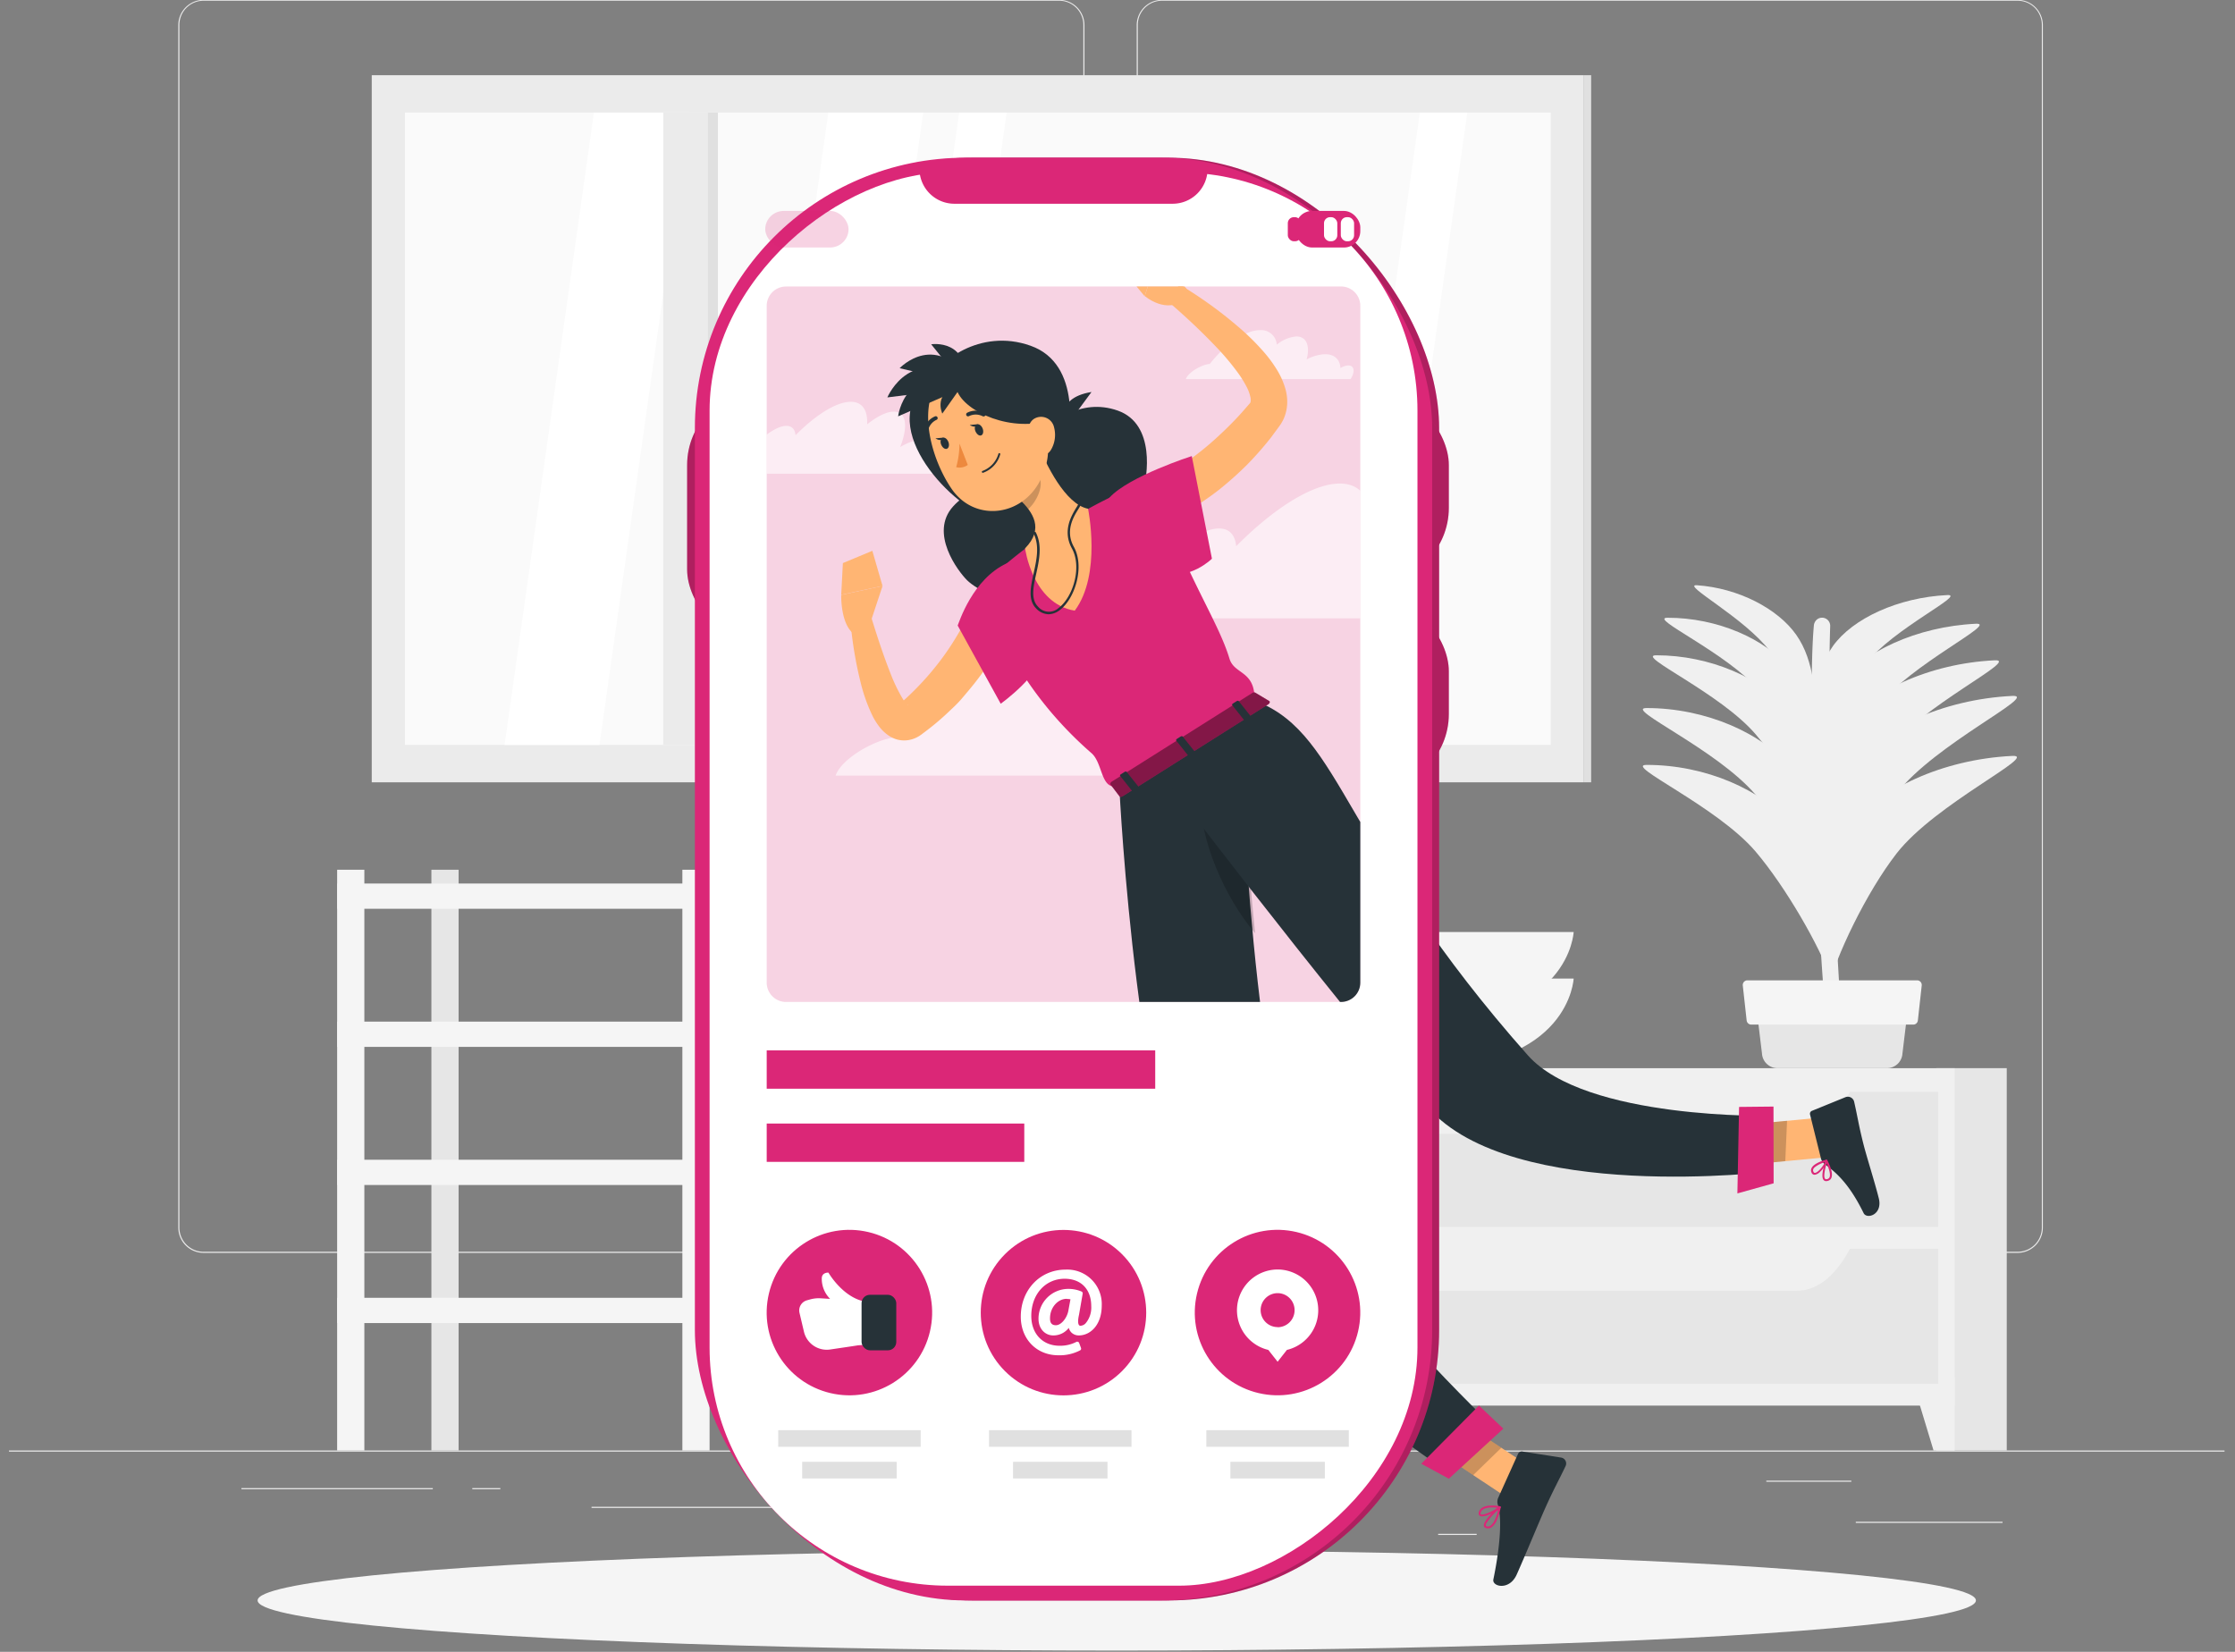 <?xml version="1.0" encoding="UTF-8" standalone="no"?>
<svg
   xmlns:dc="http://purl.org/dc/elements/1.1/"
   xmlns:cc="http://creativecommons.org/ns#"
   xmlns:rdf="http://www.w3.org/1999/02/22-rdf-syntax-ns#"
   xmlns:svg="http://www.w3.org/2000/svg"
   xmlns="http://www.w3.org/2000/svg"
   xmlns:sodipodi="http://sodipodi.sourceforge.net/DTD/sodipodi-0.dtd"
   xmlns:inkscape="http://www.inkscape.org/namespaces/inkscape"
   width="230"
   height="170"
   viewBox="0 0 230 170"
   version="1.1"
   id="svg4353"
   inkscape:version="1.0.1 (3bc2e813f5, 2020-09-07)"
   sodipodi:docname="browse.svg"
   inkscape:export-filename="C:\Users\jakub\git\at8_online\static\img\reg.png"
   inkscape:export-xdpi="96"
   inkscape:export-ydpi="96">
  <rect x="0" y="0" width="230" height="170" fill="#808080" stroke="none"/>
  <defs
     id="defs4347">
    <clipPath
       id="freepik--clip-path--inject-1">
      <path
         d="M 175.37,119.69 H 300.6 a 4.36,4.36 0 0 1 4.36,4.36 v 152.76 a 4.36,4.36 0 0 1 -4.36,4.36 H 175.37 A 4.37,4.37 0 0 1 171,276.8 V 124.06 a 4.36,4.36 0 0 1 4.36,-4.36 z"
         style="fill:none"
         id="path1678" />
    </clipPath>
  </defs>
  <sodipodi:namedview
     id="base"
     pagecolor="#ffffff"
     bordercolor="#666666"
     borderopacity="1.0"
     inkscape:pageopacity="0.0"
     inkscape:pageshadow="2"
     inkscape:zoom="1.914786"
     inkscape:cx="111.27241"
     inkscape:cy="81.248059"
     inkscape:document-units="px"
     inkscape:current-layer="layer1"
     inkscape:document-rotation="0"
     showgrid="false"
     units="px"
     inkscape:pagecheckerboard="true"
     inkscape:window-width="1267"
     inkscape:window-height="1198"
     inkscape:window-x="2654"
     inkscape:window-y="494"
     inkscape:window-maximized="0" />
  <g
     inkscape:label="Layer 1"
     inkscape:groupmode="layer"
     id="layer1">
    <g
       id="g2284"
       transform="matrix(0.456,0,0,0.456,0.924,-25.097)">
      <g
         id="freepik--background-complete--inject-1">
        <rect
           y="382.4"
           width="500"
           height="0.25"
           style="fill:#ebebeb"
           id="rect1683"
           x="0" />
        <rect
           x="416.78"
           y="398.49"
           width="33.12"
           height="0.25"
           style="fill:#ebebeb"
           id="rect1685" />
        <rect
           x="322.53"
           y="401.21"
           width="8.69"
           height="0.25"
           style="fill:#ebebeb"
           id="rect1687" />
        <rect
           x="396.59"
           y="389.21"
           width="19.19"
           height="0.25"
           style="fill:#ebebeb"
           id="rect1689" />
        <rect
           x="52.46"
           y="390.89"
           width="43.19"
           height="0.25"
           style="fill:#ebebeb"
           id="rect1691" />
        <rect
           x="104.56"
           y="390.89"
           width="6.33"
           height="0.25"
           style="fill:#ebebeb"
           id="rect1693" />
        <rect
           x="131.47"
           y="395.11"
           width="93.68"
           height="0.25"
           style="fill:#ebebeb"
           id="rect1695" />
        <path
           d="M 237,337.8 H 43.91 a 5.71,5.71 0 0 1 -5.7,-5.71 V 60.66 A 5.71,5.71 0 0 1 43.91,55 H 237 a 5.71,5.71 0 0 1 5.71,5.71 V 332.09 A 5.71,5.71 0 0 1 237,337.8 Z M 43.91,55.2 a 5.46,5.46 0 0 0 -5.45,5.46 v 271.43 a 5.46,5.46 0 0 0 5.45,5.46 H 237 a 5.47,5.47 0 0 0 5.46,-5.46 V 60.66 A 5.47,5.47 0 0 0 237,55.2 Z"
           style="fill:#ebebeb"
           id="path1697" />
        <path
           d="m 453.31,337.8 h -193.1 a 5.72,5.72 0 0 1 -5.71,-5.71 V 60.66 A 5.72,5.72 0 0 1 260.21,55 h 193.1 a 5.71,5.71 0 0 1 5.69,5.66 v 271.43 a 5.71,5.71 0 0 1 -5.69,5.71 z M 260.21,55.2 a 5.47,5.47 0 0 0 -5.46,5.46 v 271.43 a 5.47,5.47 0 0 0 5.46,5.46 h 193.1 a 5.47,5.47 0 0 0 5.46,-5.46 V 60.66 a 5.47,5.47 0 0 0 -5.46,-5.46 z"
           style="fill:#ebebeb"
           id="path1699" />
        <rect
           x="81.87"
           y="72.01"
           width="273.57"
           height="159.59"
           style="fill:#ebebeb"
           id="rect1701" />
        <rect
           x="89.36"
           y="80.45"
           width="258.58"
           height="142.71"
           style="fill:#fafafa"
           id="rect1703" />
        <polygon
           points="133.26,223.16 111.85,223.16 132.01,80.45 153.42,80.45 "
           style="fill:#ffffff"
           id="polygon1705" />
        <polygon
           points="186.16,223.16 164.75,223.16 184.91,80.45 206.32,80.45 "
           style="fill:#ffffff"
           id="polygon1707" />
        <polygon
           points="308.95,223.16 298.25,223.16 318.4,80.45 329.11,80.45 "
           style="fill:#ffffff"
           id="polygon1709" />
        <polygon
           points="204.99,223.16 194.28,223.16 214.44,80.45 225.15,80.45 "
           style="fill:#ffffff"
           id="polygon1711" />
        <rect
           x="147.66"
           y="80.45"
           width="10.09"
           height="142.71"
           style="fill:#ebebeb"
           id="rect1713" />
        <rect
           x="157.75"
           y="80.45"
           width="2.25"
           height="142.71"
           transform="rotate(180,158.87,151.805)"
           style="fill:#e0e0e0"
           id="rect1715" />
        <rect
           x="355.44"
           y="72.01"
           width="1.61"
           height="159.59"
           transform="rotate(180,356.25,151.805)"
           style="fill:#e0e0e0"
           id="rect1717" />
        <path
           d="m 410.4,289.51 c -2.66,-29.48 -4.52,-77.31 -3.08,-93.31 a 2,2 0 0 1 0.75,-1.39 v 0 a 1.84,1.84 0 0 1 2.93,1.65 c -0.25,7.93 -0.54,27.74 1,61.93 0.78,17 1.92,28.66 1.14,31.12 z"
           style="fill:#f0f0f0"
           id="path1719" />
        <path
           d="m 402.19,228.48 c -6.37,-8 -19.38,-13.66 -32.64,-13.64 -5.21,0 15.84,9.29 24.59,19.53 6.8,7.95 14.46,21.33 17.07,28.76 -1.69,-15.63 -2.65,-26.67 -9.02,-34.65 z"
           style="fill:#f0f0f0"
           id="path1721" />
        <path
           d="m 415.51,228.4 c 6.31,-8.78 20.86,-15.54 36.61,-16.3 6.18,-0.3 -17.34,10.72 -26.12,22 -6.82,8.78 -13.81,23.31 -15.73,31.28 -0.46,-16.53 -1.06,-28.2 5.24,-36.98 z"
           style="fill:#f0f0f0"
           id="path1723" />
        <path
           d="m 402.19,241.3 c -6.37,-8 -19.38,-13.66 -32.64,-13.63 -5.21,0 15.84,9.29 24.59,19.52 6.8,8 14.46,21.34 17.07,28.76 -1.69,-15.62 -2.65,-26.66 -9.02,-34.65 z"
           style="fill:#f0f0f0"
           id="path1725" />
        <path
           d="m 415.51,241.94 c 6.31,-8.78 20.86,-15.54 36.61,-16.3 6.18,-0.3 -17.34,10.72 -26.12,22 -6.82,8.78 -13.81,23.31 -15.73,31.28 -0.46,-16.53 -1.06,-28.2 5.24,-36.98 z"
           style="fill:#f0f0f0"
           id="path1727" />
        <path
           d="m 403.34,198.31 c -4.17,-5.93 -13.11,-10.56 -22.43,-11.19 -3.67,-0.25 10.78,7.31 16.54,14.94 4.47,5.93 9.35,15.72 10.9,21.07 -0.59,-11.07 -0.84,-18.89 -5.01,-24.82 z"
           style="fill:#f0f0f0"
           id="path1729" />
        <path
           d="m 411.64,200.82 c 4.44,-6.19 14.7,-10.95 25.8,-11.48 4.36,-0.22 -12.22,7.55 -18.41,15.51 -4.8,6.18 -9.73,16.43 -11.09,22 -0.32,-11.61 -0.74,-19.85 3.7,-26.03 z"
           style="fill:#f0f0f0"
           id="path1731" />
        <path
           d="m 401.91,206 c -5.4,-6.76 -16.42,-11.57 -27.64,-11.54 -4.41,0 13.41,7.86 20.82,16.53 5.75,6.73 12.25,18.06 14.45,24.35 -1.43,-13.22 -2.24,-22.57 -7.63,-29.34 z"
           style="fill:#f0f0f0"
           id="path1733" />
        <path
           d="m 412.87,209.61 c 5.34,-7.44 17.66,-13.16 31,-13.8 5.23,-0.26 -14.69,9.08 -22.12,18.64 -5.77,7.43 -11.7,19.73 -13.32,26.48 -0.43,-14 -0.9,-23.93 4.44,-31.32 z"
           style="fill:#f0f0f0"
           id="path1735" />
        <path
           d="m 401.55,215.39 c -5.82,-7.3 -17.71,-12.48 -29.82,-12.46 -4.76,0 14.47,8.49 22.46,17.84 6.21,7.27 13.21,19.49 15.6,26.27 -1.54,-14.27 -2.42,-24.36 -8.24,-31.65 z"
           style="fill:#f0f0f0"
           id="path1737" />
        <path
           d="m 413.71,219.38 c 5.92,-8.25 19.61,-14.6 34.42,-15.32 5.81,-0.28 -16.31,10.08 -24.56,20.7 -6.41,8.25 -13,21.91 -14.8,29.4 -0.43,-15.54 -0.99,-26.52 4.94,-34.78 z"
           style="fill:#f0f0f0"
           id="path1739" />
        <path
           d="m 428.31,284.53 -1,8.28 a 3.5,3.5 0 0 1 -3.5,3.3 h -24.7 a 3.51,3.51 0 0 1 -3.5,-3.3 l -1,-8.28 a 3.51,3.51 0 0 1 3.5,-3.71 h 26.68 a 3.5,3.5 0 0 1 3.52,3.71 z"
           style="fill:#e6e6e6"
           id="path1741" />
        <path
           d="m 429.79,286.28 h -36.64 a 1.06,1.06 0 0 1 -1,-0.94 l -0.87,-7.88 a 1.05,1.05 0 0 1 1,-1.17 h 38.38 a 1.05,1.05 0 0 1 1,1.17 l -0.87,7.88 a 1.05,1.05 0 0 1 -1,0.94 z"
           style="fill:#f5f5f5"
           id="path1743" />
        <rect
           x="236.7"
           y="296.11"
           width="15.91"
           height="86.29"
           transform="rotate(180,244.655,339.255)"
           style="fill:#e6e6e6"
           id="rect1745" />
        <polygon
           points="241.47,382.4 236.7,382.4 236.7,365.89 246.47,365.89 "
           style="fill:#f0f0f0"
           id="polygon1747" />
        <rect
           x="434.94"
           y="296.11"
           width="15.91"
           height="86.29"
           transform="rotate(180,442.895,339.255)"
           style="fill:#e6e6e6"
           id="rect1749" />
        <rect
           x="236.7"
           y="296.11"
           width="202.4"
           height="76.15"
           transform="rotate(180,337.9,334.19)"
           style="fill:#f0f0f0"
           id="rect1751" />
        <polygon
           points="434.33,382.4 439.1,382.4 439.1,365.89 429.33,365.89 "
           style="fill:#f0f0f0"
           id="polygon1753" />
        <rect
           x="240.4"
           y="301.47"
           width="195"
           height="30.47"
           transform="rotate(180,337.9,316.705)"
           style="fill:#e6e6e6"
           id="rect1755" />
        <path
           d="m 269,310.94 h 134.62 c 4.65,0 9.1,-3.76 12.3,-10.4 H 256.68 c 3.2,6.64 7.65,10.4 12.32,10.4 z"
           style="fill:#f0f0f0"
           id="path1757" />
        <rect
           x="240.4"
           y="336.87"
           width="195"
           height="30.47"
           transform="rotate(180,337.9,352.105)"
           style="fill:#e6e6e6"
           id="rect1759" />
        <path
           d="m 269,346.34 h 134.62 c 4.65,0 9.1,-3.76 12.3,-10.4 H 256.68 c 3.2,6.64 7.65,10.4 12.32,10.4 z"
           style="fill:#f0f0f0"
           id="path1761" />
        <path
           d="m 284.66,275.89 c 0,0 0.87,20.22 34.22,20.22 33.35,0 34.23,-20.22 34.23,-20.22 z"
           style="fill:#f5f5f5"
           id="path1763" />
        <path
           d="m 284.66,265.39 c 0,0 0.87,20.22 34.22,20.22 33.35,0 34.23,-20.22 34.23,-20.22 z"
           style="fill:#f5f5f5"
           id="path1765" />
        <rect
           x="158.11"
           y="316.78"
           width="33.28"
           height="5.7"
           style="fill:#e6e6e6"
           id="rect1767" />
        <rect
           x="95.34"
           y="251.33"
           width="6.14"
           height="131.07"
           transform="rotate(180,98.405,316.865)"
           style="fill:#e6e6e6"
           id="rect1769" />
        <rect
           x="74.06"
           y="316.78"
           width="84.05"
           height="5.7"
           transform="rotate(180,116.085,319.63)"
           style="fill:#f5f5f5"
           id="rect1771" />
        <rect
           x="158.11"
           y="347.95"
           width="33.28"
           height="5.7"
           style="fill:#e6e6e6"
           id="rect1773" />
        <rect
           x="74.06"
           y="347.95"
           width="84.05"
           height="5.7"
           transform="rotate(180,116.085,350.795)"
           style="fill:#f5f5f5"
           id="rect1775" />
        <rect
           x="158.11"
           y="254.45"
           width="33.28"
           height="5.7"
           style="fill:#e6e6e6"
           id="rect1777" />
        <rect
           x="74.06"
           y="254.45"
           width="84.05"
           height="5.7"
           transform="rotate(180,116.085,257.295)"
           style="fill:#f5f5f5"
           id="rect1779" />
        <rect
           x="158.11"
           y="285.61"
           width="33.28"
           height="5.7"
           style="fill:#e6e6e6"
           id="rect1781" />
        <rect
           x="74.06"
           y="285.61"
           width="84.05"
           height="5.7"
           transform="rotate(180,116.085,288.46)"
           style="fill:#f5f5f5"
           id="rect1783" />
        <rect
           x="179.39"
           y="251.33"
           width="6.14"
           height="131.07"
           transform="rotate(180,182.46,316.865)"
           style="fill:#e6e6e6"
           id="rect1785" />
        <rect
           x="151.97"
           y="251.33"
           width="6.14"
           height="131.07"
           transform="rotate(180,155.04,316.865)"
           style="fill:#f5f5f5"
           id="rect1787" />
        <rect
           x="74.06"
           y="251.33"
           width="6.14"
           height="131.07"
           transform="rotate(180,77.13,316.865)"
           style="fill:#f5f5f5"
           id="rect1789" />
      </g>
      <g
         id="freepik--Shadow--inject-1">
        <ellipse
           id="freepik--path--inject-1"
           cx="250"
           cy="416.24"
           rx="193.89"
           ry="11.32"
           style="fill:#f5f5f5" />
      </g>
      <g
         id="freepik--Character--inject-1">
        <path
           d="m 208.41,140.39 c 1.05,-3.26 10.49,-11.46 22.15,-7.32 11.66,4.14 9,20.45 7.74,24.59 -1.26,4.14 -8.73,16.62 -17.41,14 -8.68,-2.62 -26.39,-21.56 -12.48,-31.27 z"
           style="fill:#263238"
           id="path1794" />
        <path
           d="m 233.92,153.11 c 0.77,-2.41 7.73,-8.45 16.32,-5.4 8.59,3.05 6.63,15.07 5.7,18.12 -0.93,3.05 -6.43,12.24 -12.83,10.32 -6.4,-1.92 -19.44,-15.89 -9.19,-23.04 z"
           style="fill:#263238"
           id="path1796" />
        <path
           d="m 244.3,143.51 -5.93,8.05 c 0,0 -2.93,-6.63 5.93,-8.05 z"
           style="fill:#263238"
           id="path1798" />
        <path
           d="m 228.19,166.68 c -1.62,-1.56 -9.64,-3.38 -15.11,2.64 -5.47,6.02 1.13,14.68 3.15,16.68 2.02,2 10.21,6.92 14.44,2.72 4.23,-4.2 8.59,-20.72 -2.48,-22.04 z"
           style="fill:#263238"
           id="path1800" />
        <path
           d="m 225.73,196 -0.22,0.57 -0.2,0.49 c -0.14,0.32 -0.27,0.64 -0.41,0.94 -0.28,0.62 -0.58,1.2 -0.88,1.79 -0.61,1.17 -1.24,2.31 -1.91,3.43 a 59.11,59.11 0 0 1 -4.48,6.36 c -0.79,1 -1.66,2 -2.5,3 -0.84,1 -1.76,1.89 -2.71,2.77 a 58.7,58.7 0 0 1 -5.9,5 c -0.29,0.21 -0.39,0.33 -1.09,0.79 a 6.62,6.62 0 0 1 -2.28,0.9 6.2,6.2 0 0 1 -2.75,-0.11 6.63,6.63 0 0 1 -2.05,-1 9.17,9.17 0 0 1 -2.18,-2.21 15.06,15.06 0 0 1 -1.23,-2 37.82,37.82 0 0 1 -2.71,-7.52 88.71,88.71 0 0 1 -2.39,-14.72 l 4.55,-0.81 c 1.38,4.51 2.86,9.08 4.55,13.35 a 36.4,36.4 0 0 0 2.82,5.83 8.64,8.64 0 0 0 0.75,1 c 0.22,0.24 0.44,0.39 0.39,0.31 a 0.93,0.93 0 0 0 -0.42,-0.21 2,2 0 0 0 -1,-0.06 2.3,2.3 0 0 0 -0.62,0.2 c -0.2,0.13 0.16,-0.16 0.34,-0.33 a 64.72,64.72 0 0 0 9.12,-9.82 61.06,61.06 0 0 0 3.71,-5.56 q 0.85,-1.42 1.62,-2.88 l 0.72,-1.45 0.34,-0.71 0.27,-0.61 z"
           style="fill:#ffb573"
           id="path1802" />
        <path
           d="m 225.23,182.15 c -7.83,3.57 -10.86,13.51 -11.13,14.06 l 9.71,17.65 c 0,0 9.45,-6.69 10.19,-12.86 0.7,-5.21 -3.62,-21.2 -8.77,-18.85 z"
           style="fill:#db2777"
           id="path1804" />
        <path
           d="m 194.68,194.71 2.46,-7.42 -9.32,2 c 0,0 -0.21,6.44 2.78,8.77 l 1.59,-0.66 a 4.36,4.36 0 0 0 2.49,-2.69 z"
           style="fill:#ffb573"
           id="path1806" />
        <polygon
           points="194.84,179.35 188.19,182.12 187.82,189.27 197.14,187.28 "
           style="fill:#ffb573"
           id="polygon1808" />
        <path
           d="m 265.78,120.25 -6.47,-7.41 -3,9 c 0,0 5.06,4.36 9.18,0.56 z"
           style="fill:#ffb573"
           id="path1810" />
        <polygon
           points="255.62,109.35 251.04,115.55 256.28,121.88 259.31,112.84 "
           style="fill:#ffb573"
           id="polygon1812" />
        <polygon
           points="345.72,387.72 339.14,393.74 320.62,381.44 327.2,375.42 "
           style="fill:#ffb573"
           id="polygon1814" />
        <polygon
           points="411.55,307.02 411.15,316.13 389.93,318.13 390.33,309.02 "
           style="fill:#ffb573"
           id="polygon1816" />
        <path
           d="m 408.93,316.53 -2.47,-9.94 a 0.71,0.71 0 0 1 0.43,-0.85 l 7.59,-3.09 a 1.46,1.46 0 0 1 1.92,1 c 0.8,3.48 1,5.2 2.1,9.57 0.67,2.69 2.54,8.54 3.47,12.25 0.93,3.71 -2.7,4.83 -3.42,3.36 -3.21,-6.56 -6.16,-9.14 -8.7,-11 a 2.46,2.46 0 0 1 -0.92,-1.3 z"
           style="fill:#263238"
           id="path1818" />
        <path
           d="m 336.12,393 4.45,-9.86 a 0.9,0.9 0 0 1 0.95,-0.51 l 8.77,1.37 a 1.35,1.35 0 0 1 1,1.91 c -1.62,3.42 -2.58,5 -4.53,9.35 -1.21,2.66 -4.85,11.48 -6.51,15.16 -1.66,3.68 -5.6,2.71 -5.26,1.08 1.53,-7.36 2,-13.92 1,-16.86 a 2.27,2.27 0 0 1 0.13,-1.64 z"
           style="fill:#263238"
           id="path1820" />
        <polygon
           points="320.63,381.44 330.43,387.96 336.79,381.79 327.21,375.42 "
           style="opacity:0.2"
           id="polygon1822" />
        <polygon
           points="390.33,309.01 389.93,318.13 400.87,317.1 401.27,307.98 "
           style="opacity:0.2"
           id="polygon1824" />
        <path
           d="m 219.75,187 c 0,0 4.09,20.2 24.53,38 2.58,2.24 2.07,8 5.62,7.52 12.43,-7.84 25.16,-15.56 31.2,-19.38 0.15,-6.88 -4.56,-5.77 -5.67,-9.47 -2.66,-8.81 -9.95,-18.74 -17.49,-40.43 a 108.11,108.11 0 0 0 -14.4,6.64 129.18,129.18 0 0 0 -14.22,9 119.38,119.38 0 0 0 -9.57,8.12 z"
           style="fill:#db2777"
           id="path1826" />
        <path
           d="m 232,154.75 c 2,5.14 6.39,14.08 11.52,15.11 0,0 3.1,14.82 -3,23 -9.59,-1.59 -11.21,-14.07 -11.21,-14.07 4.33,-4.44 1.81,-8.14 -1.32,-11.13 z"
           style="fill:#ffb573"
           id="path1828" />
        <path
           d="m 234.62,193.67 a 4,4 0 0 1 -2.84,-1.34 c -1.86,-1.91 -1.22,-4.82 -0.54,-7.91 0.68,-3.09 1.36,-6.19 0,-8.95 a 0.284,0.284 0 1 1 0.51,-0.25 c 1.47,2.93 0.73,6.33 0.07,9.32 -0.66,2.99 -1.25,5.71 0.4,7.39 a 3.21,3.21 0 0 0 4.63,0.34 c 3.28,-2.43 5.37,-9.28 3,-13.5 -2.17,-4 0,-7.46 1,-9.14 a 5.35,5.35 0 0 0 0.48,-0.85 0.27,0.27 0 0 1 0.21,-0.33 0.29,0.29 0 0 1 0.34,0.23 c 0.06,0.27 -0.14,0.6 -0.54,1.25 -1.07,1.71 -3.06,4.91 -1,8.57 2.45,4.45 0.25,11.66 -3.2,14.23 a 4.28,4.28 0 0 1 -2.52,0.94 z"
           style="fill:#263238"
           id="path1830" />
        <path
           d="m 230.38,160 -2.38,7.7 a 17.79,17.79 0 0 1 2,2.25 c 1.77,-1.51 3.6,-5.11 2.52,-7.29 A 9.84,9.84 0 0 0 230.38,160 Z"
           style="opacity:0.2"
           id="path1832" />
        <path
           d="m 231.57,144.4 c 2.77,8.62 4.13,12.2 1.57,18.18 -3.85,9 -15,10.51 -20.33,2.9 -4.76,-6.85 -8.49,-19.79 -1.56,-26.35 a 12.34,12.34 0 0 1 20.32,5.27 z"
           style="fill:#ffb573"
           id="path1834" />
        <path
           d="m 213.71,142.29 c 0.59,4.71 10.72,10.12 20.11,7.91 6.56,-1.55 1.46,-13.07 -6.34,-15.09 -7.8,-2.02 -14.74,-0.53 -13.77,7.18 z"
           style="fill:#263238"
           id="path1836" />
        <path
           d="m 218.05,142.26 -19.82,2.47 c 0,0 5.59,-13.37 19.82,-2.47 z"
           style="fill:#263238"
           id="path1838" />
        <path
           d="m 216.79,142 -16.13,7 c 0,0 1.46,-12.7 16.13,-7 z"
           style="fill:#263238"
           id="path1840" />
        <path
           d="m 215.13,142 -4.5,6.38 c 0,0 -2.4,-5.12 4.5,-6.38 z"
           style="fill:#263238"
           id="path1842" />
        <path
           d="M 217.59,142 201,138.14 c 0,0 8.45,-9.03 16.59,3.86 z"
           style="fill:#263238"
           id="path1844" />
        <path
           d="m 215.89,142.38 -7.77,-9.64 c 0,0 8.88,-1.42 7.77,9.64 z"
           style="fill:#263238"
           id="path1846" />
        <path
           d="m 235.85,151.48 a 6.63,6.63 0 0 1 -0.65,5 c -1.16,2 -3.36,1.35 -4.38,-0.59 -0.92,-1.75 -1.42,-4.91 0.4,-6.25 a 3,3 0 0 1 4.63,1.84 z"
           style="fill:#ffb573"
           id="path1848" />
        <path
           d="m 250.61,233.24 c 0,0 4,81.24 19.32,104.42 16,24.12 55.3,49.91 55.3,49.91 l 11,-9.32 c 0,0 -37,-35 -45.18,-55.35 -11.32,-28.08 -13.43,-106.73 -13.43,-106.73 z"
           style="fill:#263238"
           id="path1850" />
        <polygon
           points="337.24,377.47 324.94,388.77 318.72,385.39 331.74,372.26 "
           style="fill:#db2777"
           id="polygon1852" />
        <path
           d="m 268.87,234.89 c -0.13,9.59 5.35,22.51 12.34,30.77 -0.76,-7.62 -1.38,-15 -1.88,-21.63 -3.51,-3.9 -7.14,-7.31 -10.46,-9.14 z"
           style="opacity:0.2"
           id="path1854" />
        <path
           d="m 258.87,228 c 0,0 37.89,50.08 61.37,77 19,21.71 77.7,14.42 77.7,14.42 v -12.56 c 0,0 -42.14,1 -55.16,-13.64 -41.64,-47 -42,-72.1 -60.85,-79.74 z"
           style="fill:#263238"
           id="path1856" />
        <polygon
           points="398.21,304.78 398.24,322.1 390.06,324.38 390.44,304.86 "
           style="fill:#db2777"
           id="polygon1858" />
        <path
           d="m 281.22,211.34 3.18,1.91 c 0.25,0.14 0.13,0.53 -0.23,0.76 l -32.83,20.73 c -0.28,0.18 -0.61,0.19 -0.74,0 l -2,-2.63 c -0.14,-0.18 0,-0.5 0.31,-0.69 l 31.7,-20 a 0.68,0.68 0 0 1 0.61,-0.08 z"
           style="fill:#db2777"
           id="path1860" />
        <path
           d="m 281.22,211.34 3.18,1.91 c 0.25,0.14 0.13,0.53 -0.23,0.76 l -32.83,20.73 c -0.28,0.18 -0.61,0.19 -0.74,0 l -2,-2.63 c -0.14,-0.18 0,-0.5 0.31,-0.69 l 31.7,-20 a 0.68,0.68 0 0 1 0.61,-0.08 z"
           style="opacity:0.4"
           id="path1862" />
        <path
           d="m 279.2,217.57 0.85,-0.54 c 0.17,-0.1 0.24,-0.27 0.16,-0.37 l -2.69,-3.39 c -0.08,-0.1 -0.29,-0.09 -0.45,0 l -0.85,0.54 c -0.17,0.11 -0.25,0.28 -0.17,0.37 l 2.7,3.39 a 0.36,0.36 0 0 0 0.45,0 z"
           style="fill:#263238"
           id="path1864" />
        <path
           d="m 253.92,233.54 0.84,-0.54 c 0.17,-0.1 0.25,-0.27 0.17,-0.37 l -2.7,-3.39 c -0.08,-0.1 -0.28,-0.09 -0.45,0 l -0.85,0.54 c -0.17,0.11 -0.24,0.28 -0.16,0.38 l 2.69,3.38 a 0.37,0.37 0 0 0 0.46,0 z"
           style="fill:#263238"
           id="path1866" />
        <path
           d="m 266.56,225.56 0.85,-0.54 c 0.17,-0.11 0.24,-0.28 0.16,-0.38 l -2.7,-3.38 c -0.07,-0.1 -0.28,-0.1 -0.45,0 l -0.85,0.54 c -0.17,0.1 -0.24,0.27 -0.16,0.37 l 2.7,3.39 c 0.08,0.11 0.28,0.1 0.45,0 z"
           style="fill:#263238"
           id="path1868" />
        <path
           d="m 219.73,151.74 c 0.27,0.68 0.12,1.38 -0.32,1.56 -0.44,0.18 -1,-0.24 -1.3,-0.93 -0.3,-0.69 -0.12,-1.38 0.33,-1.55 0.45,-0.17 1.02,0.24 1.29,0.92 z"
           style="fill:#263238"
           id="path1870" />
        <path
           d="m 212,154.77 c 0.27,0.68 0.12,1.38 -0.33,1.55 -0.45,0.17 -1,-0.24 -1.29,-0.92 -0.29,-0.68 -0.12,-1.38 0.33,-1.56 0.45,-0.18 1.01,0.24 1.29,0.93 z"
           style="fill:#263238"
           id="path1872" />
        <path
           d="m 210.91,153.8 -1.83,0.17 c 0,0 1.34,0.96 1.83,-0.17 z"
           style="fill:#263238"
           id="path1874" />
        <path
           d="m 214.5,155.14 a 19.49,19.49 0 0 1 -0.74,5.33 3.15,3.15 0 0 0 2.62,-0.5 z"
           style="fill:#ed893e"
           id="path1876" />
        <path
           d="m 219.82,161.74 a 0.22,0.22 0 0 1 -0.25,-0.13 0.21,0.21 0 0 1 0.12,-0.28 5.88,5.88 0 0 0 3.6,-3.86 0.21,0.21 0 0 1 0.25,-0.16 0.21,0.21 0 0 1 0.17,0.25 6.16,6.16 0 0 1 -3.86,4.17 z"
           style="fill:#263238"
           id="path1878" />
        <path
           d="m 220.08,149 a 0.45,0.45 0 0 1 -0.3,0 3.45,3.45 0 0 0 -3.12,-0.05 0.43,0.43 0 0 1 -0.59,-0.16 0.44,0.44 0 0 1 0.15,-0.59 4.3,4.3 0 0 1 3.94,0 0.44,0.44 0 0 1 0.2,0.58 0.43,0.43 0 0 1 -0.28,0.22 z"
           style="fill:#263238"
           id="path1880" />
        <path
           d="m 207,152.59 a 0.45,0.45 0 0 1 -0.2,0 0.43,0.43 0 0 1 -0.33,-0.51 4.26,4.26 0 0 1 2.53,-3.08 0.42,0.42 0 0 1 0.55,0.25 0.41,0.41 0 0 1 -0.25,0.55 3.43,3.43 0 0 0 -1.9,2.47 0.45,0.45 0 0 1 -0.4,0.32 z"
           style="fill:#263238"
           id="path1882" />
        <path
           d="m 261.93,162 0.54,-0.26 0.72,-0.36 c 0.49,-0.25 1,-0.52 1.48,-0.81 1,-0.59 2,-1.23 2.92,-1.92 a 45.83,45.83 0 0 0 5.51,-4.65 66.51,66.51 0 0 0 4.92,-5.39 l 1.13,-1.46 0.56,-0.73 0.07,-0.09 v 0 0 c 0,0 0,-0.06 0.06,-0.09 a 1.82,1.82 0 0 0 0.15,-1.3 9.23,9.23 0 0 0 -0.91,-2.6 26.22,26.22 0 0 0 -1.76,-2.91 54.53,54.53 0 0 0 -4.68,-5.72 137.05,137.05 0 0 0 -11.17,-10.62 l 2.64,-3.79 a 92.51,92.51 0 0 1 13.23,9.55 53.68,53.68 0 0 1 5.95,6 28.39,28.39 0 0 1 2.71,3.65 16.77,16.77 0 0 1 2,4.73 11.14,11.14 0 0 1 0.31,3.08 9.62,9.62 0 0 1 -0.79,3.38 7.4,7.4 0 0 1 -0.39,0.8 l -0.22,0.38 -0.19,0.29 -0.57,0.89 -1.15,1.77 a 61.72,61.72 0 0 1 -5.38,6.64 54.86,54.86 0 0 1 -6.49,5.75 40.52,40.52 0 0 1 -3.69,2.43 c -0.65,0.38 -1.31,0.74 -2,1.09 l -1.07,0.5 c -0.4,0.17 -0.69,0.3 -1.28,0.51 z"
           style="fill:#ffb573"
           id="path1884" />
        <path
           d="m 248.36,167.34 c 4.4,-4.83 18.57,-9.37 18.57,-9.37 l 4.55,23.16 c 0,0 -4.91,4.89 -10.86,3.21 -5.06,-1.43 -18.53,-10.12 -12.26,-17 z"
           style="fill:#db2777"
           id="path1886" />
        <path
           d="m 411,321.27 a 1.36,1.36 0 0 1 -0.81,0.33 0.74,0.74 0 0 1 -0.69,-0.27 c -0.72,-0.91 0.35,-4 0.47,-4.38 a 0.21,0.21 0 0 1 0.19,-0.15 0.24,0.24 0 0 1 0.21,0.12 c 0.55,1.08 1.4,3 0.85,4.06 a 1.23,1.23 0 0 1 -0.22,0.29 z m -0.79,-3.68 c -0.39,1.26 -0.75,3 -0.37,3.47 a 0.31,0.31 0 0 0 0.31,0.11 0.78,0.78 0 0 0 0.69,-0.4 c 0.27,-0.55 0.03,-1.72 -0.66,-3.18 z"
           style="fill:#db2777"
           id="path1888" />
        <path
           d="m 408.74,319.49 a 2.15,2.15 0 0 1 -1.21,0.68 0.75,0.75 0 0 1 -0.76,-0.56 1.09,1.09 0 0 1 0.06,-1 c 0.61,-1.17 3.15,-1.81 3.26,-1.84 a 0.21,0.21 0 0 1 0.21,0.06 0.22,0.22 0 0 1 0.05,0.21 6.49,6.49 0 0 1 -1.61,2.45 z m -1.24,-1 a 1.31,1.31 0 0 0 -0.29,0.36 0.69,0.69 0 0 0 0,0.61 c 0.1,0.26 0.23,0.28 0.34,0.28 0.63,0 1.82,-1.39 2.28,-2.4 a 6.42,6.42 0 0 0 -2.33,1.15 z"
           style="fill:#db2777"
           id="path1890" />
        <path
           d="m 335.78,398.09 a 3.54,3.54 0 0 1 -1.33,1.72 1.34,1.34 0 0 1 -1.17,0.08 0.65,0.65 0 0 1 -0.43,-0.49 c -0.2,-1.17 2.84,-3.84 3.45,-4.36 a 0.23,0.23 0 0 1 0.25,0 0.21,0.21 0 0 1 0.1,0.23 14,14 0 0 1 -0.87,2.82 z m -2.41,0.81 a 0.72,0.72 0 0 0 -0.09,0.42 c 0,0.06 0,0.12 0.15,0.16 a 0.89,0.89 0 0 0 0.81,-0.05 c 0.7,-0.38 1.37,-1.71 1.84,-3.63 a 13.71,13.71 0 0 0 -2.71,3.1 z"
           style="fill:#db2777"
           id="path1892" />
        <path
           d="m 336.64,395.29 -0.05,0.07 c -1,0.9 -3.77,2.34 -4.64,1.79 -0.19,-0.12 -0.38,-0.37 -0.22,-0.91 0.65,-2.05 4.59,-1.29 4.76,-1.25 a 0.2,0.2 0 0 1 0.16,0.15 0.26,0.26 0 0 1 -0.01,0.15 z m -4.44,0.95 a 0.5,0.5 0 0 0 -0.05,0.13 q -0.11,0.33 0,0.42 c 0.5,0.31 2.63,-0.6 3.76,-1.45 -0.91,-0.13 -3.18,-0.28 -3.71,0.9 z"
           style="fill:#db2777"
           id="path1894" />
        <path
           d="m 218.65,150.78 -1.83,0.17 c 0,0 1.35,0.95 1.83,-0.17 z"
           style="fill:#263238"
           id="path1896" />
        <rect
           x="156.36"
           y="90.63"
           width="166.39"
           height="325.61"
           rx="61.034"
           style="fill:#db2777"
           id="rect1898"
           ry="61.034" />
        <rect
           x="156.36"
           y="90.63"
           width="166.39"
           height="325.61"
           rx="61.034"
           style="opacity:0.2"
           id="rect1900"
           ry="61.034" />
        <rect
           x="289.67"
           y="143.13"
           width="35.27"
           height="43.4"
           rx="16.875"
           style="fill:#db2777"
           id="rect1902"
           ry="16.875" />
        <rect
           x="289.67"
           y="143.13"
           width="35.27"
           height="43.4"
           rx="16.875"
           style="opacity:0.2"
           id="rect1904"
           ry="16.875" />
        <rect
           x="153.04"
           y="143.13"
           width="35.27"
           height="57.3"
           rx="16.875"
           style="fill:#db2777"
           id="rect1906"
           ry="16.875" />
        <rect
           x="153.04"
           y="143.13"
           width="35.27"
           height="57.3"
           rx="16.875"
           style="opacity:0.2"
           id="rect1908"
           ry="16.875" />
        <rect
           x="289.67"
           y="189.66"
           width="35.27"
           height="43.4"
           rx="16.875"
           style="fill:#db2777"
           id="rect1910"
           ry="16.875" />
        <rect
           x="289.67"
           y="189.66"
           width="35.27"
           height="43.4"
           rx="16.875"
           style="opacity:0.2"
           id="rect1912"
           ry="16.875" />
        <rect
           x="154.79"
           y="90.63"
           width="166.39"
           height="325.61"
           rx="61.034"
           style="fill:#db2777"
           id="rect1914"
           ry="61.034" />
        <rect
           x="78.5"
           y="173.56"
           width="318.96"
           height="159.75"
           rx="53.758"
           transform="rotate(90,237.985,253.435)"
           style="fill:#ffffff"
           id="rect1916"
           ry="53.758" />
        <rect
           x="290.39"
           y="102.64"
           width="14.57"
           height="8.26"
           rx="3.704"
           style="fill:#db2777"
           id="rect1918"
           ry="3.704" />
        <rect
           x="170.67"
           y="102.64"
           width="18.8"
           height="8.26"
           rx="4.186"
           style="opacity:0.2;fill:#db2777"
           id="rect1920"
           ry="4.186" />
        <rect
           x="288.6"
           y="104.05"
           width="3"
           height="5.44"
           rx="1.359"
           style="fill:#db2777"
           id="rect1922"
           ry="1.359" />
        <rect
           x="300.56"
           y="104.05"
           width="3"
           height="5.44"
           rx="1.359"
           style="fill:#ffffff"
           id="rect1924"
           ry="1.359" />
        <rect
           x="296.77"
           y="104.05"
           width="3"
           height="5.44"
           rx="1.359"
           style="fill:#ffffff"
           id="rect1926"
           ry="1.359" />
        <path
           d="M 175.37,119.69 H 300.6 a 4.36,4.36 0 0 1 4.36,4.36 v 152.76 a 4.36,4.36 0 0 1 -4.36,4.36 H 175.37 A 4.37,4.37 0 0 1 171,276.8 V 124.06 a 4.36,4.36 0 0 1 4.36,-4.36 z"
           style="opacity:0.2;fill:#db2777"
           id="path1928" />
        <g
           clip-path="url(#freepik--clip-path--inject-1)"
           id="g2042">
          <path
             d="m 271,137.18 c 3.48,-4.46 8,-7.64 11.4,-7.64 a 3.53,3.53 0 0 1 3.71,3.29 8,8 0 0 1 4.43,-1.86 c 2.3,0 3.12,2.15 2.31,5.18 a 10,10 0 0 1 3.85,-1.16 c 2.34,-0.13 3.66,1.1 3.79,3.11 a 3.78,3.78 0 0 1 1.65,-0.58 c 1.36,-0.08 1.71,1.17 0.81,2.78 l -0.18,0.3 h -37.18 c 0.54,-1.6 3.76,-3.35 5.41,-3.42 z"
             style="opacity:0.6;fill:#ffffff"
             id="path1930" />
          <path
             d="m 200.21,221.46 c 8.74,-11.19 20.17,-19.16 28.63,-19.16 5.31,0 8.46,3.14 9.3,8.24 3.9,-2.91 7.84,-4.65 11.12,-4.65 5.77,0 7.85,5.39 5.79,13 a 25.34,25.34 0 0 1 9.67,-2.9 c 5.9,-0.34 9.21,2.76 9.53,7.8 a 9.54,9.54 0 0 1 4.14,-1.46 c 3.4,-0.19 4.3,2.94 2,7 -0.14,0.26 -0.29,0.5 -0.44,0.75 h -93.4 c 1.37,-4 9.45,-8.42 13.66,-8.62 z"
             style="opacity:0.6;fill:#ffffff"
             id="path1932" />
          <path
             d="m 259.73,181.61 a 7.86,7.86 0 0 1 0.93,-0.07 c 4.55,-4.41 9.15,-7.23 12.41,-7.23 2.36,0 3.64,1.47 3.88,4 8.5,-8.57 17.27,-14.14 23.38,-14.14 4.93,0 7.23,3.62 6.95,9.53 4.21,-3.36 8.22,-5.37 11.27,-5.37 5.37,0 6.2,6.22 2.73,15 v 0 a 23.61,23.61 0 0 1 9.57,-3.36 c 5.54,-0.4 8,3.18 7.25,9 a 9.15,9.15 0 0 1 4.14,-1.68 c 3,-0.21 3.37,3 0.92,7.31 H 241.1 c 4.72,-6.55 12.9,-12.25 18.63,-12.99 z"
             style="opacity:0.6;fill:#ffffff"
             id="path1934" />
          <path
             d="m 168.33,155 a 3,3 0 0 1 0.5,0 c 2.42,-2.35 4.87,-3.85 6.61,-3.85 1.26,0 1.94,0.78 2.07,2.11 4.53,-4.57 9.2,-7.54 12.46,-7.54 2.63,0 3.85,1.93 3.7,5.08 2.25,-1.79 4.38,-2.86 6,-2.86 2.86,0 3.3,3.31 1.45,8 v 0 a 12.66,12.66 0 0 1 5.1,-1.8 c 2.95,-0.21 4.25,1.7 3.86,4.81 a 5,5 0 0 1 2.21,-0.9 c 1.62,-0.11 1.8,1.6 0.49,3.9 h -54.37 c 2.51,-3.51 6.84,-6.55 9.92,-6.95 z"
             style="opacity:0.6;fill:#ffffff"
             id="path1936" />
          <path
             d="m 208.41,140.39 c 1.05,-3.26 10.49,-11.46 22.15,-7.32 11.66,4.14 9,20.45 7.74,24.59 -1.26,4.14 -8.73,16.62 -17.41,14 -8.68,-2.62 -26.39,-21.56 -12.48,-31.27 z"
             style="fill:#263238"
             id="path1938" />
          <path
             d="m 233.92,153.11 c 0.77,-2.41 7.73,-8.45 16.32,-5.4 8.59,3.05 6.63,15.07 5.7,18.12 -0.93,3.05 -6.43,12.24 -12.83,10.32 -6.4,-1.92 -19.44,-15.89 -9.19,-23.04 z"
             style="fill:#263238"
             id="path1940" />
          <path
             d="m 244.3,143.51 -5.93,8.05 c 0,0 -2.93,-6.63 5.93,-8.05 z"
             style="fill:#263238"
             id="path1942" />
          <path
             d="m 228.19,166.68 c -1.62,-1.56 -9.64,-3.38 -15.11,2.64 -5.47,6.02 1.13,14.68 3.15,16.68 2.02,2 10.21,6.92 14.44,2.72 4.23,-4.2 8.59,-20.72 -2.48,-22.04 z"
             style="fill:#263238"
             id="path1944" />
          <path
             d="m 225.73,196 -0.22,0.57 -0.2,0.49 c -0.14,0.32 -0.27,0.64 -0.41,0.94 -0.28,0.62 -0.58,1.2 -0.88,1.79 -0.61,1.17 -1.24,2.31 -1.91,3.43 a 59.11,59.11 0 0 1 -4.48,6.36 c -0.79,1 -1.66,2 -2.5,3 -0.84,1 -1.76,1.89 -2.71,2.77 a 58.7,58.7 0 0 1 -5.9,5 c -0.29,0.21 -0.39,0.33 -1.09,0.79 a 6.62,6.62 0 0 1 -2.28,0.9 6.2,6.2 0 0 1 -2.75,-0.11 6.63,6.63 0 0 1 -2.05,-1 9.17,9.17 0 0 1 -2.18,-2.21 15.06,15.06 0 0 1 -1.23,-2 37.82,37.82 0 0 1 -2.71,-7.52 88.71,88.71 0 0 1 -2.39,-14.72 l 4.55,-0.81 c 1.38,4.51 2.86,9.08 4.55,13.35 a 36.4,36.4 0 0 0 2.82,5.83 8.64,8.64 0 0 0 0.75,1 c 0.22,0.24 0.44,0.39 0.39,0.31 a 0.93,0.93 0 0 0 -0.42,-0.21 2,2 0 0 0 -1,-0.06 2.3,2.3 0 0 0 -0.62,0.2 c -0.2,0.13 0.16,-0.16 0.34,-0.33 a 64.72,64.72 0 0 0 9.12,-9.82 61.06,61.06 0 0 0 3.71,-5.56 q 0.85,-1.42 1.62,-2.88 l 0.72,-1.45 0.34,-0.71 0.27,-0.61 z"
             style="fill:#ffb573"
             id="path1946" />
          <path
             d="m 225.23,182.15 c -7.83,3.57 -10.86,13.51 -11.13,14.06 l 9.71,17.65 c 0,0 9.45,-6.69 10.19,-12.86 0.7,-5.21 -3.62,-21.2 -8.77,-18.85 z"
             style="fill:#db2777"
             id="path1948" />
          <path
             d="m 194.68,194.71 2.46,-7.42 -9.32,2 c 0,0 -0.21,6.44 2.78,8.77 l 1.59,-0.66 a 4.36,4.36 0 0 0 2.49,-2.69 z"
             style="fill:#ffb573"
             id="path1950" />
          <polygon
             points="187.82,189.27 197.14,187.28 194.84,179.35 188.19,182.12 "
             style="fill:#ffb573"
             id="polygon1952" />
          <path
             d="m 265.78,120.25 -6.47,-7.41 -3,9 c 0,0 5.06,4.36 9.18,0.56 z"
             style="fill:#ffb573"
             id="path1954" />
          <polygon
             points="256.28,121.88 259.31,112.84 255.62,109.35 251.04,115.55 "
             style="fill:#ffb573"
             id="polygon1956" />
          <polygon
             points="320.62,381.44 327.2,375.42 345.72,387.72 339.14,393.74 "
             style="fill:#ffb573"
             id="polygon1958" />
          <polygon
             points="389.93,318.13 390.33,309.02 411.55,307.02 411.15,316.13 "
             style="fill:#ffb573"
             id="polygon1960" />
          <path
             d="m 408.93,316.53 -2.47,-9.94 a 0.71,0.71 0 0 1 0.43,-0.85 l 7.59,-3.09 a 1.46,1.46 0 0 1 1.92,1 c 0.8,3.48 1,5.2 2.1,9.57 0.67,2.69 2.54,8.54 3.47,12.25 0.93,3.71 -2.7,4.83 -3.42,3.36 -3.21,-6.56 -6.16,-9.14 -8.7,-11 a 2.46,2.46 0 0 1 -0.92,-1.3 z"
             style="fill:#263238"
             id="path1962" />
          <path
             d="m 336.12,393 4.45,-9.86 a 0.9,0.9 0 0 1 0.95,-0.51 l 8.77,1.37 a 1.35,1.35 0 0 1 1,1.91 c -1.62,3.42 -2.58,5 -4.53,9.35 -1.21,2.66 -4.85,11.48 -6.51,15.16 -1.66,3.68 -5.6,2.71 -5.26,1.08 1.53,-7.36 2,-13.92 1,-16.86 a 2.27,2.27 0 0 1 0.13,-1.64 z"
             style="fill:#263238"
             id="path1964" />
          <polygon
             points="336.79,381.79 327.21,375.42 320.63,381.44 330.43,387.96 "
             style="opacity:0.2"
             id="polygon1966" />
          <polygon
             points="400.87,317.1 401.27,307.98 390.33,309.01 389.93,318.13 "
             style="opacity:0.2"
             id="polygon1968" />
          <path
             d="m 219.75,187 c 0,0 4.09,20.2 24.53,38 2.58,2.24 2.07,8 5.62,7.52 12.43,-7.84 25.16,-15.56 31.2,-19.38 0.15,-6.88 -4.56,-5.77 -5.67,-9.47 -2.66,-8.81 -9.95,-18.74 -17.49,-40.43 a 108.11,108.11 0 0 0 -14.4,6.64 129.18,129.18 0 0 0 -14.22,9 119.38,119.38 0 0 0 -9.57,8.12 z"
             style="fill:#db2777"
             id="path1970" />
          <path
             d="m 232,154.75 c 2,5.14 6.39,14.08 11.52,15.11 0,0 3.1,14.82 -3,23 -9.59,-1.59 -11.21,-14.07 -11.21,-14.07 4.33,-4.44 1.81,-8.14 -1.32,-11.13 z"
             style="fill:#ffb573"
             id="path1972" />
          <path
             d="m 234.62,193.67 a 4,4 0 0 1 -2.84,-1.34 c -1.86,-1.91 -1.22,-4.82 -0.54,-7.91 0.68,-3.09 1.36,-6.19 0,-8.95 a 0.284,0.284 0 1 1 0.51,-0.25 c 1.47,2.93 0.73,6.33 0.07,9.32 -0.66,2.99 -1.25,5.71 0.4,7.39 a 3.21,3.21 0 0 0 4.63,0.34 c 3.28,-2.43 5.37,-9.28 3,-13.5 -2.17,-4 0,-7.46 1,-9.14 a 5.35,5.35 0 0 0 0.48,-0.85 0.27,0.27 0 0 1 0.21,-0.33 0.29,0.29 0 0 1 0.34,0.23 c 0.06,0.27 -0.14,0.6 -0.54,1.25 -1.07,1.71 -3.06,4.91 -1,8.57 2.45,4.45 0.25,11.66 -3.2,14.23 a 4.28,4.28 0 0 1 -2.52,0.94 z"
             style="fill:#263238"
             id="path1974" />
          <path
             d="m 230.38,160 -2.38,7.7 a 17.79,17.79 0 0 1 2,2.25 c 1.77,-1.51 3.6,-5.11 2.52,-7.29 A 9.84,9.84 0 0 0 230.38,160 Z"
             style="opacity:0.2"
             id="path1976" />
          <path
             d="m 231.57,144.4 c 2.77,8.62 4.13,12.2 1.57,18.18 -3.85,9 -15,10.51 -20.33,2.9 -4.76,-6.85 -8.49,-19.79 -1.56,-26.35 a 12.34,12.34 0 0 1 20.32,5.27 z"
             style="fill:#ffb573"
             id="path1978" />
          <path
             d="m 213.71,142.29 c 0.59,4.71 10.72,10.12 20.11,7.91 6.56,-1.55 1.46,-13.07 -6.34,-15.09 -7.8,-2.02 -14.74,-0.53 -13.77,7.18 z"
             style="fill:#263238"
             id="path1980" />
          <path
             d="m 218.05,142.26 -19.82,2.47 c 0,0 5.59,-13.37 19.82,-2.47 z"
             style="fill:#263238"
             id="path1982" />
          <path
             d="m 216.79,142 -16.13,7 c 0,0 1.46,-12.7 16.13,-7 z"
             style="fill:#263238"
             id="path1984" />
          <path
             d="m 215.13,142 -4.5,6.38 c 0,0 -2.4,-5.12 4.5,-6.38 z"
             style="fill:#263238"
             id="path1986" />
          <path
             d="M 217.59,142 201,138.14 c 0,0 8.45,-9.03 16.59,3.86 z"
             style="fill:#263238"
             id="path1988" />
          <path
             d="m 215.89,142.38 -7.77,-9.64 c 0,0 8.88,-1.42 7.77,9.64 z"
             style="fill:#263238"
             id="path1990" />
          <path
             d="m 235.85,151.48 a 6.63,6.63 0 0 1 -0.65,5 c -1.16,2 -3.36,1.35 -4.38,-0.59 -0.92,-1.75 -1.42,-4.91 0.4,-6.25 a 3,3 0 0 1 4.63,1.84 z"
             style="fill:#ffb573"
             id="path1992" />
          <path
             d="m 250.61,233.24 c 0,0 4,81.24 19.32,104.42 16,24.12 55.3,49.91 55.3,49.91 l 11,-9.32 c 0,0 -37,-35 -45.18,-55.35 -11.32,-28.08 -13.43,-106.73 -13.43,-106.73 z"
             style="fill:#263238"
             id="path1994" />
          <polygon
             points="318.72,385.39 331.74,372.26 337.24,377.47 324.94,388.77 "
             style="fill:#db2777"
             id="polygon1996" />
          <path
             d="m 268.87,234.89 c -0.13,9.59 5.35,22.51 12.34,30.77 -0.76,-7.62 -1.38,-15 -1.88,-21.63 -3.51,-3.9 -7.14,-7.31 -10.46,-9.14 z"
             style="opacity:0.2"
             id="path1998" />
          <path
             d="m 258.87,228 c 0,0 37.89,50.08 61.37,77 19,21.71 77.7,14.42 77.7,14.42 v -12.56 c 0,0 -42.14,1 -55.16,-13.64 -41.64,-47 -42,-72.1 -60.85,-79.74 z"
             style="fill:#263238"
             id="path2000" />
          <polygon
             points="390.06,324.38 390.44,304.86 398.21,304.78 398.24,322.1 "
             style="fill:#db2777"
             id="polygon2002" />
          <path
             d="m 281.22,211.34 3.18,1.91 c 0.25,0.14 0.13,0.53 -0.23,0.76 l -32.83,20.73 c -0.28,0.18 -0.61,0.19 -0.74,0 l -2,-2.63 c -0.14,-0.18 0,-0.5 0.31,-0.69 l 31.7,-20 a 0.68,0.68 0 0 1 0.61,-0.08 z"
             style="fill:#db2777"
             id="path2004" />
          <path
             d="m 281.22,211.34 3.18,1.91 c 0.25,0.14 0.13,0.53 -0.23,0.76 l -32.83,20.73 c -0.28,0.18 -0.61,0.19 -0.74,0 l -2,-2.63 c -0.14,-0.18 0,-0.5 0.31,-0.69 l 31.7,-20 a 0.68,0.68 0 0 1 0.61,-0.08 z"
             style="opacity:0.4"
             id="path2006" />
          <path
             d="m 279.2,217.57 0.85,-0.54 c 0.17,-0.1 0.24,-0.27 0.16,-0.37 l -2.69,-3.39 c -0.08,-0.1 -0.29,-0.09 -0.45,0 l -0.85,0.54 c -0.17,0.11 -0.25,0.28 -0.17,0.37 l 2.7,3.39 a 0.36,0.36 0 0 0 0.45,0 z"
             style="fill:#263238"
             id="path2008" />
          <path
             d="m 253.92,233.54 0.84,-0.54 c 0.17,-0.1 0.25,-0.27 0.17,-0.37 l -2.7,-3.39 c -0.08,-0.1 -0.28,-0.09 -0.45,0 l -0.85,0.54 c -0.17,0.11 -0.24,0.28 -0.16,0.38 l 2.69,3.38 a 0.37,0.37 0 0 0 0.46,0 z"
             style="fill:#263238"
             id="path2010" />
          <path
             d="m 266.56,225.56 0.85,-0.54 c 0.17,-0.11 0.24,-0.28 0.16,-0.38 l -2.7,-3.38 c -0.07,-0.1 -0.28,-0.1 -0.45,0 l -0.85,0.54 c -0.17,0.1 -0.24,0.27 -0.16,0.37 l 2.7,3.39 c 0.08,0.11 0.28,0.1 0.45,0 z"
             style="fill:#263238"
             id="path2012" />
          <path
             d="m 219.73,151.74 c 0.27,0.68 0.12,1.38 -0.32,1.56 -0.44,0.18 -1,-0.24 -1.3,-0.93 -0.3,-0.69 -0.12,-1.38 0.33,-1.55 0.45,-0.17 1.02,0.24 1.29,0.92 z"
             style="fill:#263238"
             id="path2014" />
          <path
             d="m 212,154.77 c 0.27,0.68 0.12,1.38 -0.33,1.55 -0.45,0.17 -1,-0.24 -1.29,-0.92 -0.29,-0.68 -0.12,-1.38 0.33,-1.56 0.45,-0.18 1.01,0.24 1.29,0.93 z"
             style="fill:#263238"
             id="path2016" />
          <path
             d="m 210.91,153.8 -1.83,0.17 c 0,0 1.34,0.96 1.83,-0.17 z"
             style="fill:#263238"
             id="path2018" />
          <path
             d="m 214.5,155.14 a 19.49,19.49 0 0 1 -0.74,5.33 3.15,3.15 0 0 0 2.62,-0.5 z"
             style="fill:#ed893e"
             id="path2020" />
          <path
             d="m 219.82,161.74 a 0.22,0.22 0 0 1 -0.25,-0.13 0.21,0.21 0 0 1 0.12,-0.28 5.88,5.88 0 0 0 3.6,-3.86 0.21,0.21 0 0 1 0.25,-0.16 0.21,0.21 0 0 1 0.17,0.25 6.16,6.16 0 0 1 -3.86,4.17 z"
             style="fill:#263238"
             id="path2022" />
          <path
             d="m 220.08,149 a 0.45,0.45 0 0 1 -0.3,0 3.45,3.45 0 0 0 -3.12,-0.05 0.43,0.43 0 0 1 -0.59,-0.16 0.44,0.44 0 0 1 0.15,-0.59 4.3,4.3 0 0 1 3.94,0 0.44,0.44 0 0 1 0.2,0.58 0.43,0.43 0 0 1 -0.28,0.22 z"
             style="fill:#263238"
             id="path2024" />
          <path
             d="m 207,152.59 a 0.45,0.45 0 0 1 -0.2,0 0.43,0.43 0 0 1 -0.33,-0.51 4.26,4.26 0 0 1 2.53,-3.08 0.42,0.42 0 0 1 0.55,0.25 0.41,0.41 0 0 1 -0.25,0.55 3.43,3.43 0 0 0 -1.9,2.47 0.45,0.45 0 0 1 -0.4,0.32 z"
             style="fill:#263238"
             id="path2026" />
          <path
             d="m 261.3,162.25 0.66,-0.41 0.74,-0.47 c 0.51,-0.32 1,-0.65 1.52,-1 1,-0.68 2,-1.42 3,-2.15 a 66,66 0 0 0 5.7,-4.74 c 1.82,-1.67 3.57,-3.42 5.23,-5.26 l 1.93,-2.21 c 0.1,-0.12 0.22,-0.43 0.12,-1.17 a 9.37,9.37 0 0 0 -0.94,-2.59 25.62,25.62 0 0 0 -1.79,-2.9 57.35,57.35 0 0 0 -4.73,-5.7 144.16,144.16 0 0 0 -11.2,-10.59 l 2.64,-3.79 a 94.4,94.4 0 0 1 13.23,9.51 54.14,54.14 0 0 1 6,5.95 29.16,29.16 0 0 1 2.66,3.64 17.06,17.06 0 0 1 2.06,4.7 10.61,10.61 0 0 1 0.33,3.11 9.42,9.42 0 0 1 -0.83,3.46 9.59,9.59 0 0 1 -0.92,1.55 l -0.64,0.87 -1.25,1.7 a 74,74 0 0 1 -5.56,6.31 77.86,77.86 0 0 1 -6.3,5.59 c -1.11,0.86 -2.25,1.69 -3.43,2.48 -0.59,0.4 -1.19,0.79 -1.8,1.18 l -0.94,0.56 c -0.33,0.19 -0.61,0.35 -1.05,0.58 z"
             style="fill:#ffb573"
             id="path2028" />
          <path
             d="m 248.36,167.34 c 4.4,-4.83 18.57,-9.37 18.57,-9.37 l 4.55,23.16 c 0,0 -4.91,4.89 -10.86,3.21 -5.06,-1.43 -18.53,-10.12 -12.26,-17 z"
             style="fill:#db2777"
             id="path2030" />
          <path
             d="m 411,321.27 a 1.36,1.36 0 0 1 -0.81,0.33 0.74,0.74 0 0 1 -0.69,-0.27 c -0.72,-0.91 0.35,-4 0.47,-4.38 a 0.21,0.21 0 0 1 0.19,-0.15 0.24,0.24 0 0 1 0.21,0.12 c 0.55,1.08 1.4,3 0.85,4.06 a 1.23,1.23 0 0 1 -0.22,0.29 z m -0.79,-3.68 c -0.39,1.26 -0.75,3 -0.37,3.47 a 0.31,0.31 0 0 0 0.31,0.11 0.78,0.78 0 0 0 0.69,-0.4 c 0.27,-0.55 0.03,-1.72 -0.66,-3.18 z"
             style="fill:#db2777"
             id="path2032" />
          <path
             d="m 408.74,319.49 a 2.15,2.15 0 0 1 -1.21,0.68 0.75,0.75 0 0 1 -0.76,-0.56 1.09,1.09 0 0 1 0.06,-1 c 0.61,-1.17 3.15,-1.81 3.26,-1.84 a 0.21,0.21 0 0 1 0.21,0.06 0.22,0.22 0 0 1 0.05,0.21 6.49,6.49 0 0 1 -1.61,2.45 z m -1.24,-1 a 1.31,1.31 0 0 0 -0.29,0.36 0.69,0.69 0 0 0 0,0.61 c 0.1,0.26 0.23,0.28 0.34,0.28 0.63,0 1.82,-1.39 2.28,-2.4 a 6.42,6.42 0 0 0 -2.33,1.15 z"
             style="fill:#db2777"
             id="path2034" />
          <path
             d="m 335.78,398.09 a 3.54,3.54 0 0 1 -1.33,1.72 1.34,1.34 0 0 1 -1.17,0.08 0.65,0.65 0 0 1 -0.43,-0.49 c -0.2,-1.17 2.84,-3.84 3.45,-4.36 a 0.23,0.23 0 0 1 0.25,0 0.21,0.21 0 0 1 0.1,0.23 14,14 0 0 1 -0.87,2.82 z m -2.41,0.81 a 0.72,0.72 0 0 0 -0.09,0.42 c 0,0.06 0,0.12 0.15,0.16 a 0.89,0.89 0 0 0 0.81,-0.05 c 0.7,-0.38 1.37,-1.71 1.84,-3.63 a 13.71,13.71 0 0 0 -2.71,3.1 z"
             style="fill:#db2777"
             id="path2036" />
          <path
             d="m 336.64,395.29 -0.05,0.07 c -1,0.9 -3.77,2.34 -4.64,1.79 -0.19,-0.12 -0.38,-0.37 -0.22,-0.91 0.65,-2.05 4.59,-1.29 4.76,-1.25 a 0.2,0.2 0 0 1 0.16,0.15 0.26,0.26 0 0 1 -0.01,0.15 z m -4.44,0.95 a 0.5,0.5 0 0 0 -0.05,0.13 q -0.11,0.33 0,0.42 c 0.5,0.31 2.63,-0.6 3.76,-1.45 -0.91,-0.13 -3.18,-0.28 -3.71,0.9 z"
             style="fill:#db2777"
             id="path2038" />
          <path
             d="m 218.65,150.78 -1.83,0.17 c 0,0 1.35,0.95 1.83,-0.17 z"
             style="fill:#263238"
             id="path2040" />
        </g>
        <rect
           x="171"
           y="292.1"
           width="87.68"
           height="8.65"
           style="fill:#db2777"
           id="rect2044" />
        <rect
           x="171"
           y="308.61"
           width="58.13"
           height="8.65"
           style="fill:#db2777"
           id="rect2046" />
        <rect
           x="173.6"
           y="377.82"
           width="32.15"
           height="3.75"
           style="fill:#e0e0e0"
           id="rect2048" />
        <rect
           x="179.01"
           y="384.96"
           width="21.32"
           height="3.75"
           style="fill:#e0e0e0"
           id="rect2050" />
        <rect
           x="221.17"
           y="377.82"
           width="32.15"
           height="3.75"
           style="fill:#e0e0e0"
           id="rect2052" />
        <rect
           x="226.59"
           y="384.96"
           width="21.32"
           height="3.75"
           style="fill:#e0e0e0"
           id="rect2054" />
        <rect
           x="270.22"
           y="377.82"
           width="32.15"
           height="3.75"
           style="fill:#e0e0e0"
           id="rect2056" />
        <rect
           x="275.64"
           y="384.96"
           width="21.32"
           height="3.75"
           style="fill:#e0e0e0"
           id="rect2058" />
        <path
           d="m 205.47,93.16 a 7.89,7.89 0 0 0 7.86,7.86 h 49.31 a 7.89,7.89 0 0 0 7.86,-7.86 z"
           style="fill:#db2777"
           id="path2060" />
        <circle
           cx="189.67"
           cy="351.29"
           r="18.67"
           transform="rotate(-76.72,189.659,351.286)"
           style="fill:#db2777"
           id="circle2062" />
        <path
           d="m 192.28,348.57 c -4.53,-1.38 -7.35,-6.32 -7.35,-6.32 0,0 -1.43,-0.08 -1.5,1.22 a 6.39,6.39 0 0 0 1.88,4.71 l -2.18,-0.13 a 7.22,7.22 0 0 0 -2.31,0.25 l -0.72,0.2 a 2.38,2.38 0 0 0 -1.69,2.87 l 1,4.24 a 5.29,5.29 0 0 0 5.89,4 c 2.22,-0.33 5.67,-0.83 6.27,-0.94 v 0 l 1.58,-0.13 0.54,-9.51 z"
           style="fill:#ffffff"
           id="path2064" />
        <rect
           x="192.41"
           y="347.26"
           width="7.83"
           height="12.53"
           rx="1.885"
           style="fill:#263238"
           id="rect2066"
           ry="1.885" />
        <circle
           cx="286.3"
           cy="351.29"
           r="18.67"
           transform="rotate(-76.72,286.279,351.292)"
           style="fill:#db2777"
           id="circle2068" />
        <path
           d="m 286.3,341.55 a 9.2,9.2 0 0 0 -2.1,18.15 l 2.1,2.67 2.1,-2.67 v 0 a 9.2,9.2 0 0 0 -2.1,-18.15 z m 0,13 a 3.83,3.83 0 1 1 3.83,-3.83 3.83,3.83 0 0 1 -3.83,3.86 z"
           style="fill:#ffffff"
           id="path2070" />
        <circle
           cx="237.98"
           cy="351.29"
           r="18.67"
           transform="rotate(-45,237.981,351.295)"
           style="fill:#db2777"
           id="circle2072" />
        <path
           d="m 242.31,347 a 0.44,0.44 0 0 0 -0.25,-0.47 7.46,7.46 0 0 0 -3,-0.6 6.73,6.73 0 0 0 -6.72,6.72 c 0,2.48 1.66,3.78 3.3,3.78 a 4.35,4.35 0 0 0 3.53,-1.7 2.45,2.45 0 0 0 0.55,1 2.37,2.37 0 0 0 1.73,0.7 c 2.56,0 5.16,-2.32 5.16,-6.75 a 7.78,7.78 0 0 0 -8.16,-8.1 c -5.76,0 -10.11,4.57 -10.11,10.62 0,5.05 3.56,8.71 8.47,8.71 a 10,10 0 0 0 4.92,-1.11 0.43,0.43 0 0 0 0.2,-0.53 l -0.42,-1.14 a 0.4,0.4 0 0 0 -0.26,-0.25 0.39,0.39 0 0 0 -0.35,0 7.87,7.87 0 0 1 -3.8,0.88 c -3.82,0 -6.39,-2.71 -6.39,-6.74 0,-4.85 3.17,-8.38 7.53,-8.38 3.7,0 6,2.37 6,6.18 a 5.51,5.51 0 0 1 -1.28,3.89 1.72,1.72 0 0 1 -1.14,0.54 0.43,0.43 0 0 1 -0.34,-0.15 c -0.15,-0.19 -0.36,-0.74 0,-2.32 z m -3.59,1.2 a 4.41,4.41 0 0 1 0.83,0.08 l -0.48,2.6 c -0.27,1.51 -1.55,3.25 -2.81,3.25 -1.26,0 -1.32,-1 -1.32,-1.58 0,-2.39 1.73,-4.38 3.78,-4.38 z"
           style="fill:#ffffff"
           id="path2074" />
      </g>
    </g>
  </g>
</svg>
